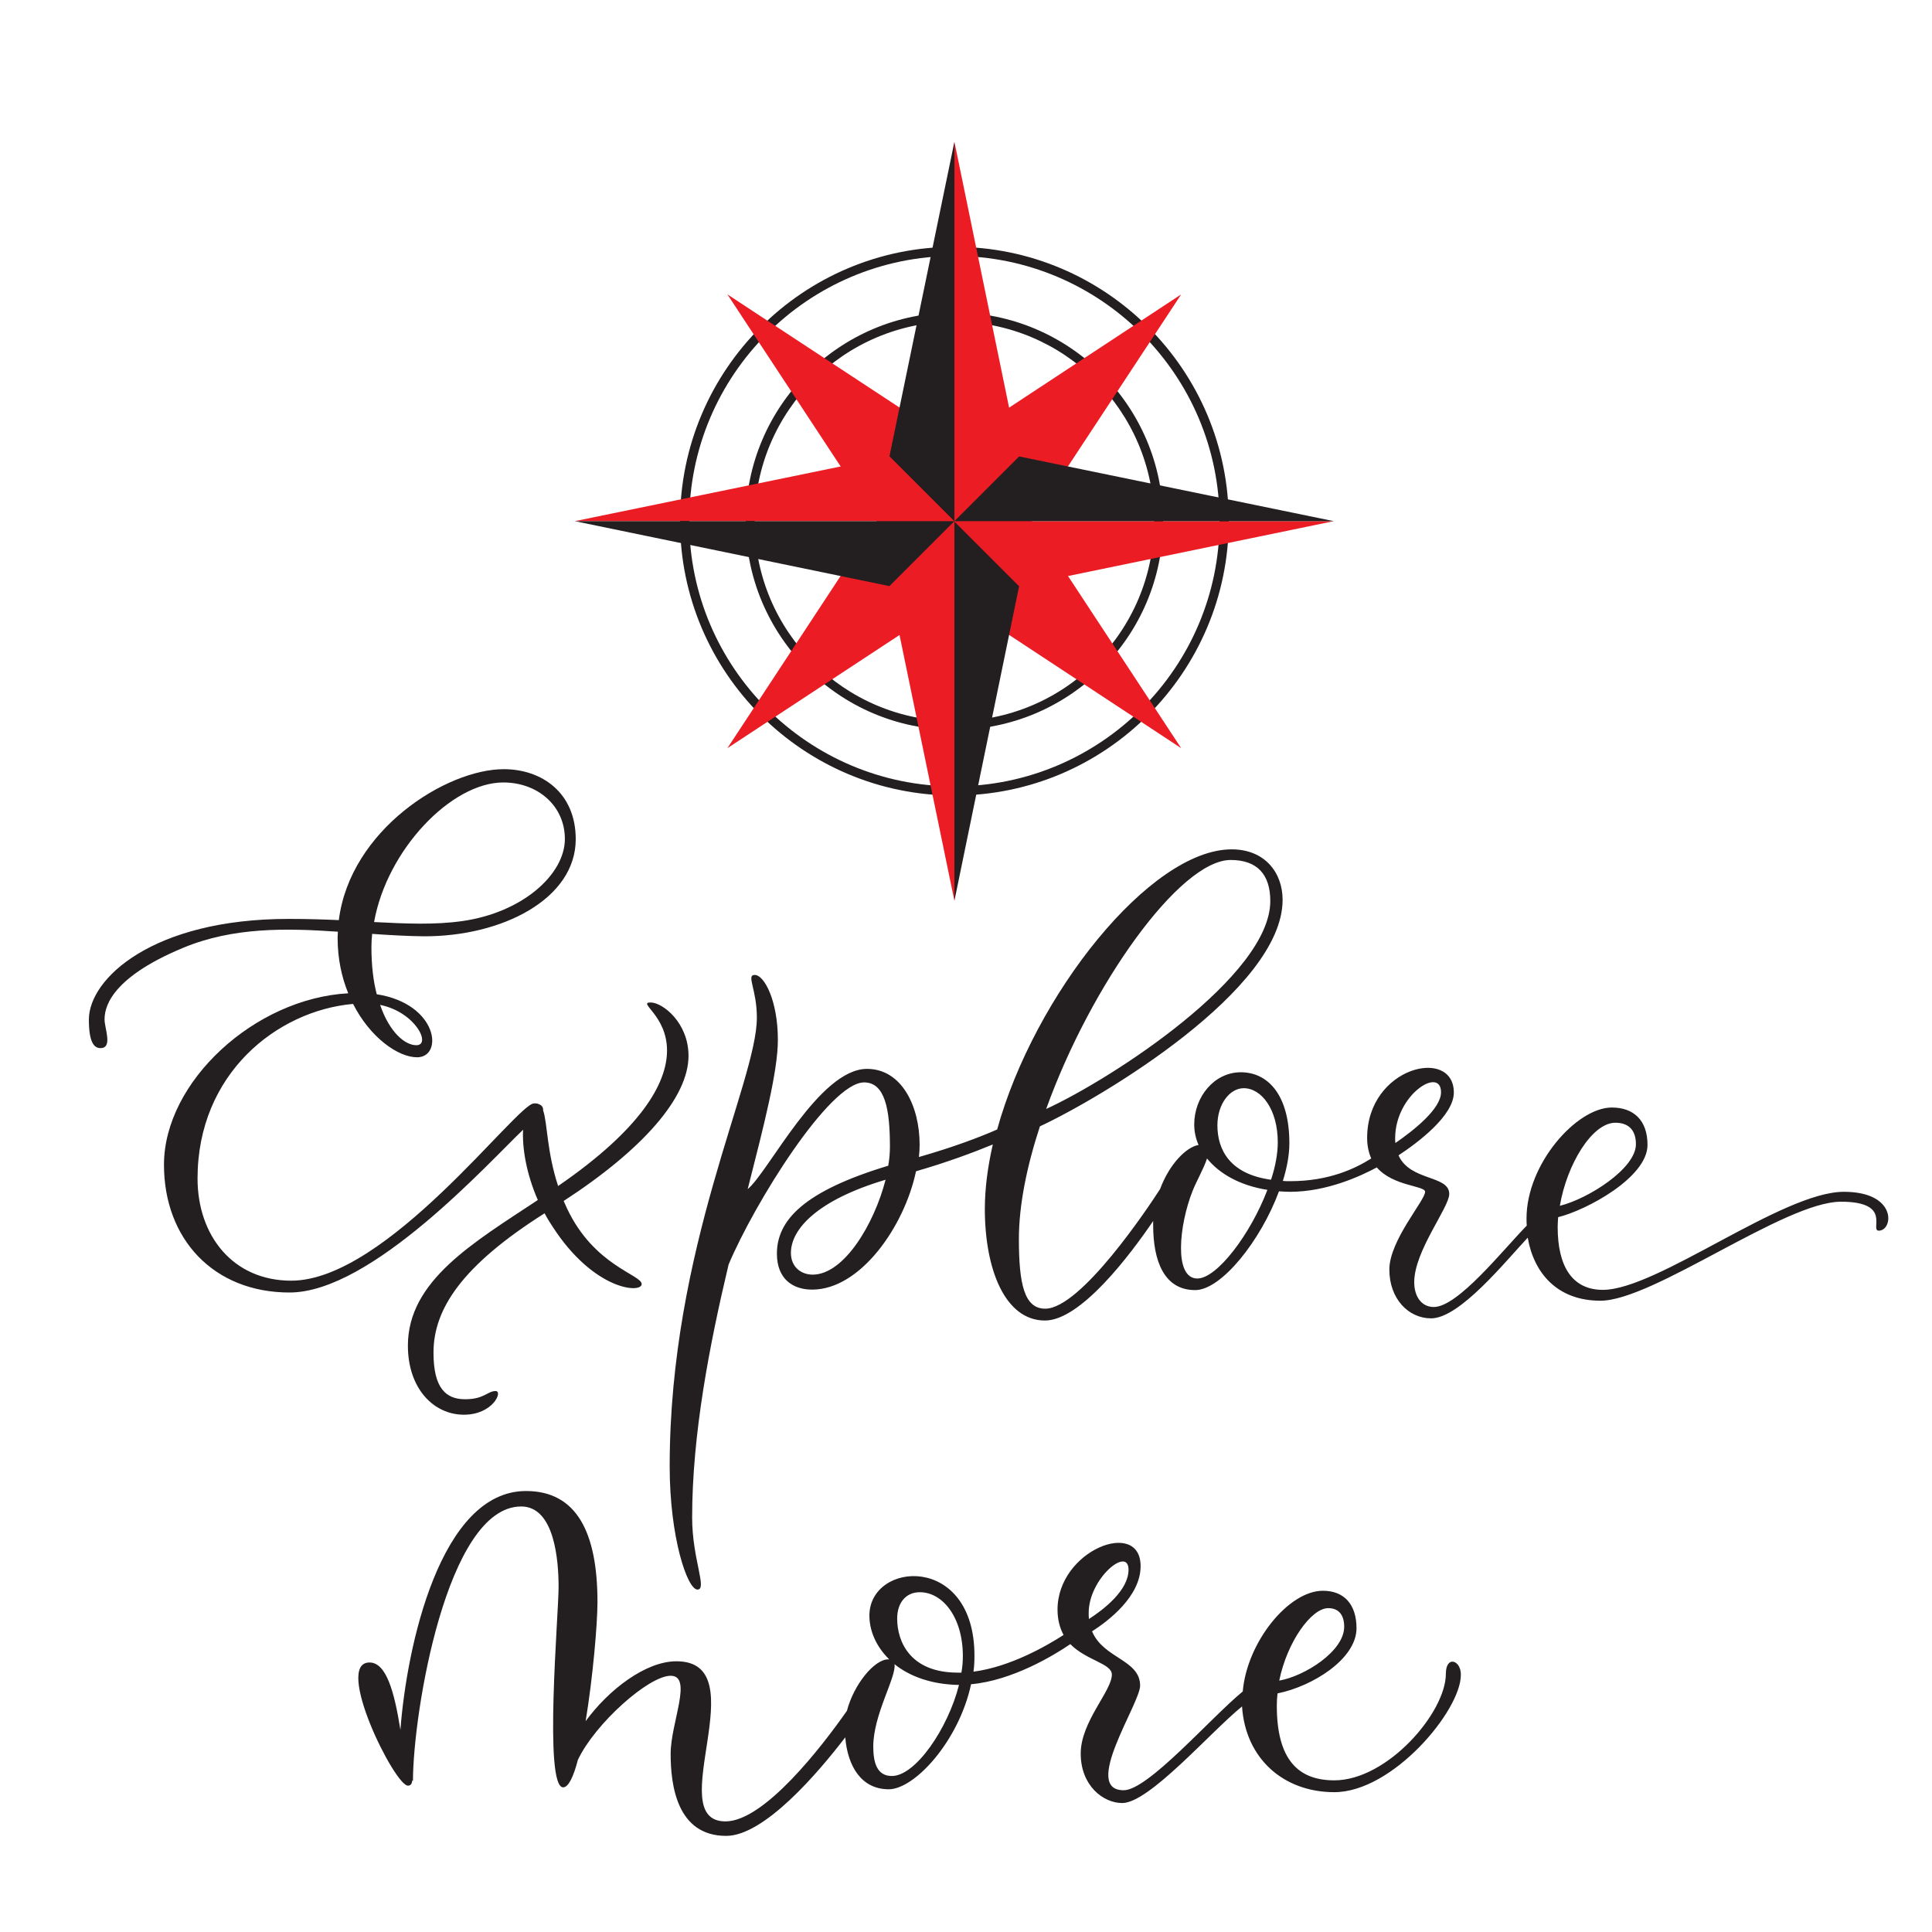 <?xml version="1.0" encoding="utf-8"?>
<!-- Generator: Adobe Illustrator 22.1.0, SVG Export Plug-In . SVG Version: 6.00 Build 0)  -->
<svg version="1.1" id="Layer_1" xmlns="http://www.w3.org/2000/svg" xmlns:xlink="http://www.w3.org/1999/xlink" x="0px" y="0px"
	 viewBox="0 0 800 800" style="enable-background:new 0 0 800 800;" xml:space="preserve">
<style type="text/css">
	.st0{fill:#231F20;}
	.st1{fill:#EC1C24;}
</style>
<g>
	<g>
		<path class="st0" d="M395.2,329.4c-62.6,0-113.6-50.9-113.6-113.6c0-62.6,50.9-113.6,113.6-113.6c62.6,0,113.6,50.9,113.6,113.6
			C508.7,278.4,457.8,329.4,395.2,329.4z M395.2,106c-60.6,0-109.8,49.3-109.8,109.8c0,60.6,49.3,109.8,109.8,109.8
			S505,276.4,505,215.8C505,155.3,455.7,106,395.2,106z"/>
	</g>
	<g>
		<path class="st0" d="M395.2,302.2c-47.6,0-86.4-38.8-86.4-86.4c0-47.6,38.8-86.4,86.4-86.4s86.4,38.8,86.4,86.4
			C481.6,263.5,442.8,302.2,395.2,302.2z M395.2,133.2c-45.6,0-82.7,37.1-82.7,82.7c0,45.6,37.1,82.7,82.7,82.7s82.7-37.1,82.7-82.7
			C477.8,170.2,440.7,133.2,395.2,133.2z"/>
	</g>
	<g>
		<path class="st0" d="M216.6,467.8c-0.4,7.5,1.3,18.1,6.1,29.1c-26.6,17.6-53.8,33.4-53.8,60.3c0,17.7,10.6,28.6,23.2,28.6
			c12,0,16.3-9.8,13.1-9.8c-3.3,0-4.7,3.4-12.6,3.4c-7.9,0-13.1-4.5-13.1-19.3c0-18,11.7-36,46-57.7c1,1.9,2.1,3.7,3.3,5.5
			c17.1,26.5,36.9,27.8,36.9,23.8c0-3.9-19.7-7.5-30.9-31.3c-0.5-1-0.9-2.1-1.4-3.1c32.6-21.2,51.7-42.8,51.7-60.1
			c0-13.7-10.7-22.1-15.7-22.1c-5.6,0,6.8,5.3,6.8,19.9c0,13.7-10.9,32.6-45.1,56.1c-4.7-14.3-4.4-26.1-6.2-31.3
			c0.1-1.1-0.4-2.1-1.8-2.6c-0.4-0.2-0.8-0.3-1.2-0.3c-0.1,0-0.2,0-0.3,0c-0.2,0-0.3,0-0.5,0c-7,0-60.9,73.4-100.5,73.4
			c-24.2,0-38.8-18.7-38.8-42.3c0-43.4,32.9-69.5,64.4-72.3c7.1,14,18.7,22.1,26.5,22.1c11,0,8.8-22.1-16.7-26.1
			c-1.4-5.4-2.2-11.8-2.2-19.5c0-1.8,0.1-3.7,0.3-5.5c7.1,0.5,14.1,0.9,21.1,1c32.7,0.2,63.2-15.5,63.2-40.2c0-19.3-14.1-29-29.8-29
			c-23.8,0-63.6,25.1-68.3,62.5c-6.5-0.3-13.4-0.5-20.8-0.5c-56.2,0-82.7,24.7-82.7,41.7c0,9.3,2.1,11.8,4.8,11.8
			c5.2,0,1.7-8.1,1.7-11.8c0-3.7,0.8-16.6,32.7-29.8c20.6-8.5,42.3-8.1,63.9-6.6c0,0.9-0.1,1.7-0.1,2.6c0,8.6,1.7,16.3,4.4,22.9
			c-38.7,2.1-76.3,36.6-76.3,71c0,30.7,20.5,52.9,52,52.9C154,535.2,202.8,480.9,216.6,467.8z M208.4,324c14.3,0,25.5,9.7,25.5,23.4
			c0,14.7-17.6,30.5-42.5,34c-11.2,1.6-23.1,1.1-36.5,0.4C160.2,351.9,186.9,324,208.4,324z M172.4,432.8c-4.7,0-11.1-5.3-15-16.7
			C172.1,419.1,178.7,432.8,172.4,432.8z"/>
		<path class="st0" d="M763.5,493.5c-25.5,0-77.3,40.6-99.8,40.6c-12.6,0-18.7-9.6-18.7-26c0-1.4,0.1-2.7,0.2-4.1
			c11.8-2.9,37-16.5,37-29.9c0-10.3-5.8-15.5-14.8-15.5c-14.5,0-35.3,23.3-35.3,45.9c0,1,0,2,0.1,3c-10,10.2-28.5,33.7-38.5,33.7
			c-5,0-8.1-4.2-8.1-10.3c0-12.9,14.5-30.9,14.5-36.5c0-7.9-16.2-5.2-21-16c8.2-5.4,22.9-16.5,22.9-26c0-19.1-35.9-10.7-35.9,18.8
			c0,3.4,0.7,6.2,1.7,8.5c-6.7,4.2-17.5,9.4-33.6,9.4c-1,0-2,0-3-0.1c1.7-5.4,2.7-10.8,2.7-15.6c0-20.2-9-29.4-20.1-29.4
			s-19.3,10.3-19.3,21.6c0,2.9,0.6,5.8,1.8,8.5c-5,0.8-12.1,7.9-15.9,18.2c-4.8,7.5-32.8,49.6-47.6,49.6c-8.7,0-10.9-10.3-10.9-28.9
			c0-14,3.3-30.1,8.7-46.6c25.7-12,100.5-56.6,100.5-93.8c0-11.2-7.3-20.9-21.1-20.9c-33.7,0-81.7,60.3-97.1,116
			c-7.3,3.2-17.8,7.2-32.4,11.4c0.2-1.7,0.3-3.4,0.3-5.1c0-15.9-7.4-31.4-21.8-31.4c-19.8,0-40.7,42.6-49.4,49.8
			c6.8-26.7,12.5-48.8,12.5-61.8c0-16.2-5.6-26.9-9.6-26.9c-3.6,0,0.9,5.9,0.9,17.7c0,26.6-36.1,95.1-36.1,185.8
			c0,29.4,7.3,51,11.5,51s-2.2-12.6-2.2-29.8c0-34.5,7.2-71.6,15.1-104.8c10.7-25.4,41.8-75.4,56.1-75.4c8.7,0,10.7,11.2,10.7,26.6
			c0,2.4-0.2,5.1-0.7,7.9c-34.8,10.5-46.1,22.5-46.1,36.4c0,10.6,6.7,14.9,14.6,14.9c20,0,38.2-26.2,43-49
			c12.8-3.7,23.8-7.8,31.8-11.1c-2.1,9.2-3.3,18.2-3.3,26.7c0,24.9,8.3,46.2,24.9,46.2c14.8,0,35.2-27.1,44.8-41.2
			c0,0.6,0,1.1,0,1.7c0,14.8,4.5,26.9,17.4,26.9c10.8,0,27.1-20.4,34.7-40.9c1.5,0.1,3,0.2,4.6,0.2c15.2,0,29.2-6.5,35.9-10.1
			c6.9,7.9,20,7.5,20,10.1c0,3.6-14.8,20.1-14.8,32.2c0,12.1,7.9,20.2,17.3,20.2c11.8,0,30.6-23.4,40-33.4
			c2.5,14.5,12.1,26.1,30.1,26.1c21.9,0,76.3-41,99.6-41c21.6,0,11.7,12,15.7,12C784,509.5,785.7,493.5,763.5,493.5z M336.5,527.8
			c-4.7,0-9-3.1-9-9c0-9.9,11-21.9,39.2-30.3C362,506.8,349.5,527.8,336.5,527.8z M509.6,356.1c11,0,16.4,6,16.4,17
			c0,31-65.4,73.5-92.8,86.1C451.6,408,488.5,356.1,509.6,356.1z M515,450.6c7.3,0,14.1,8.7,14.1,22.4c0,4.7-1,10.1-2.8,15.5
			c-17-2.3-22.2-12.4-22.2-22.5C504.1,457.2,509.2,450.6,515,450.6z M495.8,529.4c-9.9,0-7.5-22.4-2-36.2c1.6-4.1,4.7-9.4,6-13.5
			c5.1,6.3,13.6,11.2,25,13C517.8,511.1,503.9,529.4,495.8,529.4z M596.7,452.3c0,6.9-11.5,15.9-18.9,21c-0.1-0.7-0.1-1.3-0.1-2.1
			C577.8,453.2,596.7,441.4,596.7,452.3z M668.9,464.9c5,0,8.5,2.6,8.5,8.9c0,10.1-19.8,22.6-31.5,25.5
			C648.8,482.2,659.2,464.9,668.9,464.9z"/>
		<path class="st0" d="M598.7,693.1c0,16-24.2,44.1-46.2,44.1c-14.9,0-23.8-8.5-23.8-30.9c0-1.7,0.1-3.4,0.3-5.1
			c14.4-2.9,32.7-14.2,32.7-27c0-9.7-5-15.5-13.9-15.5c-14.4,0-31.5,21.5-33.2,41.7c-13.2,10.8-39.2,40.9-49.3,40.9
			c-17.6,0,6.8-35.9,6.8-43.3c0-10.8-15.2-11.2-19.9-22.5c6.7-4.3,20.1-14.4,20.1-27c0-19.9-34.4-6.6-34.4,18c0,4.3,1,7.7,2.5,10.5
			c-7,4.5-22,13.2-37.3,15.2c0.3-2.2,0.4-4.4,0.4-6.6c0-42.5-43.5-39.2-43.5-16.6c0,6.3,2.8,12.8,8.2,18.1c-0.1,0-0.2,0-0.4,0
			c-5.8,0-14.3,10.5-17.1,21.3c-10.3,14.7-34.2,45.8-50.3,45.8c-26.7,0,13.5-66.3-20.3-66.3c-12.8,0-28.1,11.8-37.6,24.8
			c3-18.2,4.9-40.3,4.9-49.3c0-29-8.7-46-29.6-46c-35.5,0-49.4,64.4-52,98.9c-2.6-16.4-6-27.9-12.8-27.9c-14.9,0,10.4,51,15.9,51
			c1.2,0,1.7-0.8,1.8-2.2c0.1,0.1,0.2,0.2,0.3,0.2c0-27.6,13.9-113.6,44.8-113.6c13.8,0,15.5,22.2,15.5,33.4
			c0,11.2-6.2,82.9,1.9,82.9c2.2,0,4.3-4.5,6.1-11.4c7.1-15,29.3-34.8,38.4-34.8c9.3,0,0,19.5,0,32.3c0,12.8,2.5,34,23,34
			c15.7,0,37.9-25.9,49.3-40.8c1,12,6.7,21.5,18,21.5c10.8,0,29.1-20.1,34.1-43.5c17-1.5,34.2-11.9,41.1-16.6
			c6.7,6.8,17.2,8,17.2,12.6c0,6.8-12.9,19.5-12.9,32.7c0,13.3,9.3,20.5,17.2,20.5c11.2,0,36.6-29.5,49.6-40
			c1.4,21.5,17.1,35.5,38.2,35.5c24.2,0,52.4-33.8,52.4-48.5C605.1,687.5,598.7,685.2,598.7,693.1z M380.9,659.3
			c9.3,0,17.8,10.2,17.8,26.5c0,2.2-0.2,4.5-0.6,6.8c-0.5,0-1,0-1.5,0c-19.7,0-25.1-12.8-25.1-22.4
			C371.5,663.9,374.9,659.3,380.9,659.3z M369.3,735.4c-6,0-7.7-5.2-7.7-12.2c0-13.3,9.6-28.7,8.8-34.1c6.2,5,15.2,8.4,26.7,8.6
			C392.5,715.8,379.1,735.4,369.3,735.4z M467.3,650c0,8.5-10.2,16.4-16.4,20.4c-0.1-0.8-0.1-1.6-0.1-2.4
			C450.7,653.7,467.3,640,467.3,650z M550,665.9c4.4,0,6.6,2.9,6.6,7.7c0,10.2-16.5,20.5-26.9,22.3C533,679.8,543,665.9,550,665.9z"
			/>
	</g>
	<polygon class="st1" points="489.1,121.9 395.2,183.7 301.2,121.9 363,215.8 301.2,309.8 395.2,248 489.1,309.8 427.3,215.8 	"/>
	<polygon class="st1" points="395.2,373 395.2,58.7 422,189 368.3,242.7 	"/>
	<polygon class="st0" points="395.2,373 395.2,58.7 368.3,189 422,242.7 	"/>
	<polygon class="st1" points="552.3,215.8 238,215.8 368.3,189 422,242.7 	"/>
	<polygon class="st0" points="238,215.8 552.3,215.8 422,189 368.3,242.7 	"/>
</g>
</svg>
